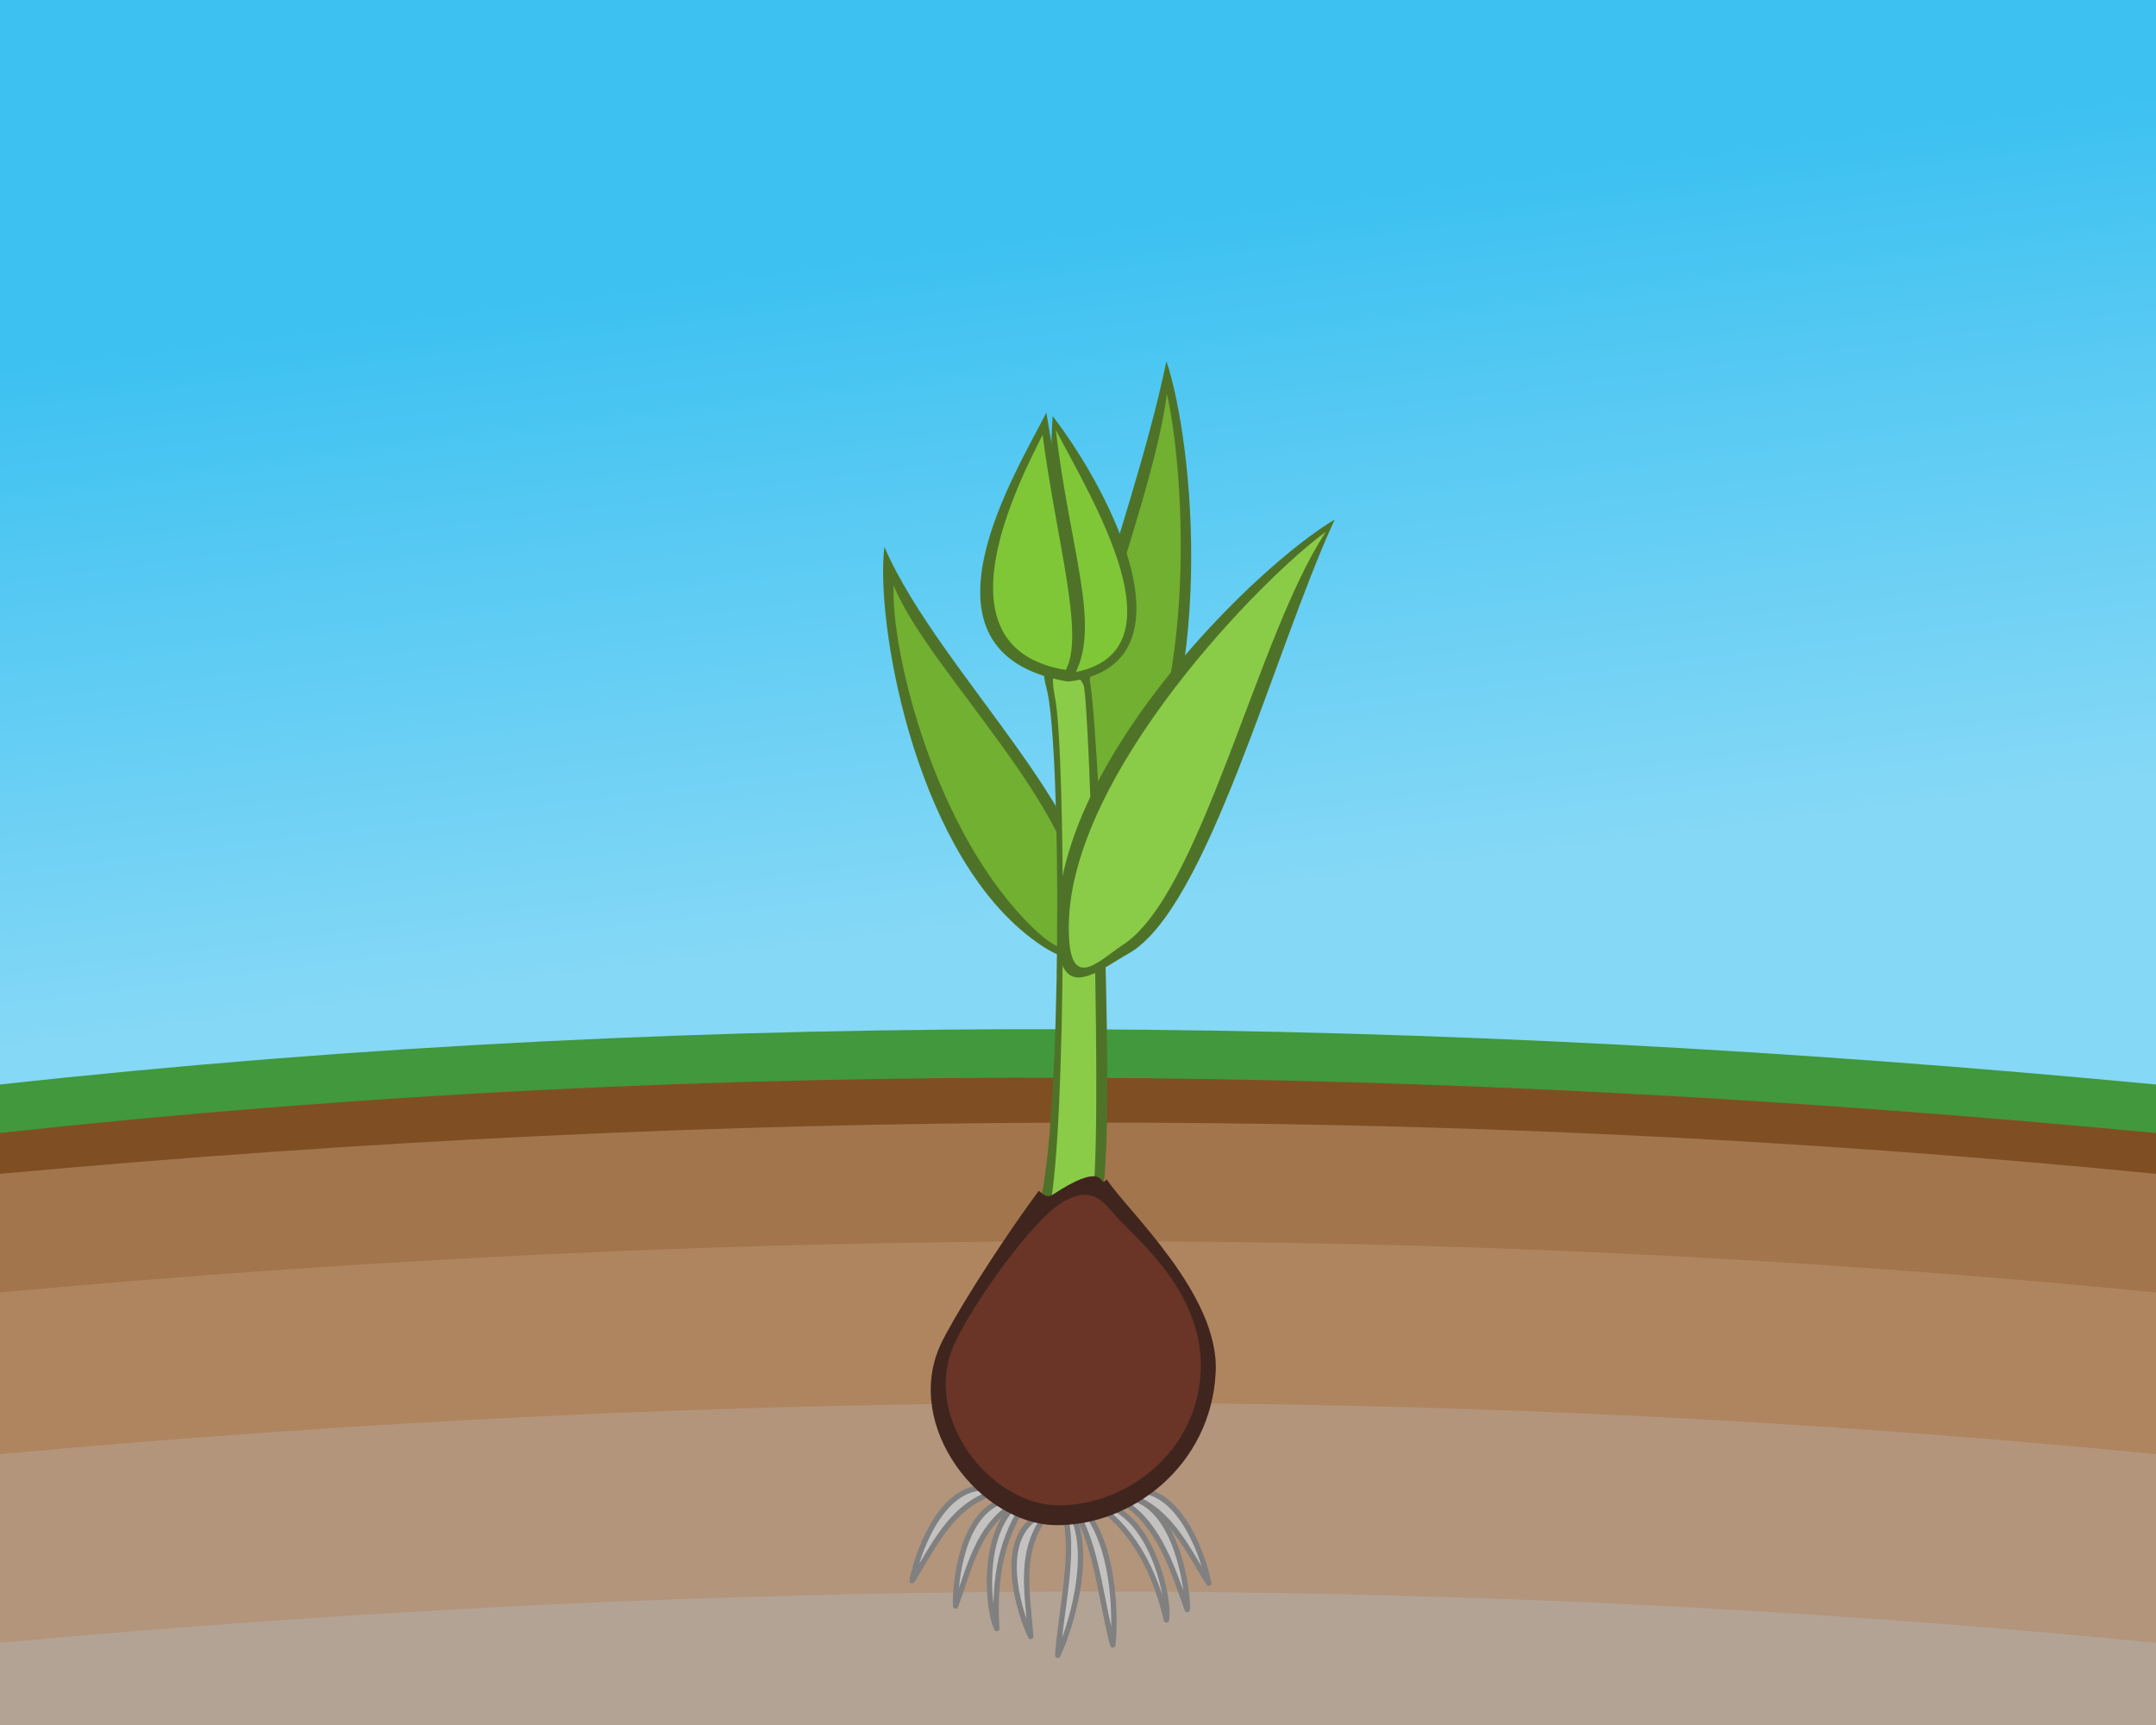 <svg xmlns:dc="http://purl.org/dc/elements/1.1/" xmlns:cc="http://creativecommons.org/ns#" xmlns:rdf="http://www.w3.org/1999/02/22-rdf-syntax-ns#" xmlns="http://www.w3.org/2000/svg" xmlns:xlink="http://www.w3.org/1999/xlink" width="800" height="640" viewBox="0 0 800 640" version="1.1" id="svg1038"><defs id="defs1032"><linearGradient id="linearGradient1625"><stop style="stop-color:#3cc1f1;stop-opacity:1" offset="0" id="stop1621"/><stop style="stop-color:#85d8f6;stop-opacity:1" offset="1" id="stop1623"/></linearGradient><linearGradient xlink:href="#linearGradient1625" id="linearGradient1627" x1="389.313" y1="83.194" x2="421.436" y2="335.853" gradientUnits="userSpaceOnUse"/></defs><rect style="fill:url(#linearGradient1627);fill-opacity:1;stroke:none;stroke-width:4;stroke-linecap:round;stroke-linejoin:round" id="rect1619" width="800" height="640" x="0" y="0"/><path id="rect1629-3" style="fill:#41983d;fill-opacity:1;stroke:none;stroke-width:2.294;stroke-linecap:round;stroke-linejoin:round" d="M0 402.372c267.026-29.338 533.643-25.32 800 0v25.146c-266.166-26.2-532.865-24.504-800 0z"/><path id="rect1629-6-7-5-3" style="fill:#b3a395;fill-opacity:1;stroke:none;stroke-width:2.294;stroke-linecap:round;stroke-linejoin:round" d="M0 602.372c267.026-29.338 533.643-25.32 800 0V640H0z"/><path id="rect1629-6-7-5" style="fill:#b3957c;fill-opacity:1;stroke:none;stroke-width:2.294;stroke-linecap:round;stroke-linejoin:round" d="M0 534.372c267.026-29.338 533.643-25.32 800 0v75.146c-266.166-26.2-532.865-24.504-800 0z"/><path id="rect1629-6-7" style="fill:#af8560;fill-opacity:1;stroke:none;stroke-width:2.294;stroke-linecap:round;stroke-linejoin:round" d="M0 474.372c267.026-29.338 533.643-25.32 800 0v65.146c-266.166-26.2-532.865-24.504-800 0z"/><path id="rect1629-6" style="fill:#a3754c;fill-opacity:1;stroke:none;stroke-width:2.294;stroke-linecap:round;stroke-linejoin:round" d="M0 430.372c267.026-29.338 533.643-25.32 800 0v49.146c-266.166-26.2-532.865-24.504-800 0z"/><path id="rect1629" style="fill:#7f4f23;fill-opacity:1;stroke:none;stroke-width:2.294;stroke-linecap:round;stroke-linejoin:round" d="M0 420.372c267.026-29.338 533.643-25.32 800 0v15.146c-266.166-26.2-532.865-24.504-800 0z"/><g id="layer2"><path style="fill:#c4c2c1;fill-opacity:1;stroke:gray;stroke-width:2;stroke-linecap:round;stroke-linejoin:round;stroke-miterlimit:4;stroke-dasharray:none;stroke-opacity:1" d="M399.407 565.84c4.989 16.972-3.496 41.311-6.915 48.298 1.05-15.29 5.5-33.899 3.47-47.994-1.242-8.634 1.773-3.518 3.445-.304z" id="path1808-2-1"/><path style="fill:#c4c2c1;fill-opacity:1;stroke:gray;stroke-width:2;stroke-linecap:round;stroke-linejoin:round;stroke-miterlimit:4;stroke-dasharray:none;stroke-opacity:1" d="M383.24 563.901c-13.163 10.337-4.21 36.264-.791 43.25-1.05-15.29-4.373-29.806 4.235-42.946 4.78-7.297-1.773-3.517-3.444-.304z" id="path1808-2"/><path style="fill:#c4c2c1;fill-opacity:1;stroke:gray;stroke-width:2;stroke-linecap:round;stroke-linejoin:round;stroke-miterlimit:4;stroke-dasharray:none;stroke-opacity:1" d="M372.904 556.64c-16.23 4.086-18.603 31.412-18.323 39.185 5.262-14.394 8.135-29.007 21.345-37.506 7.336-4.72-.188-3.935-3.022-1.679z" id="path1808"/><path style="fill:#c4c2c1;fill-opacity:1;stroke:gray;stroke-width:2;stroke-linecap:round;stroke-linejoin:round;stroke-miterlimit:4;stroke-dasharray:none;stroke-opacity:1" d="M364.581 551.994c-16.726.588-24.78 26.808-26.139 34.466 8.166-12.968 14.042-26.653 28.742-32.19 8.163-3.075.642-3.887-2.603-2.276z" id="path1808-6"/><path style="fill:#c4c2c1;fill-opacity:1;stroke:gray;stroke-width:2;stroke-linecap:round;stroke-linejoin:round;stroke-miterlimit:4;stroke-dasharray:none;stroke-opacity:1" d="M375.845 559.231c-11.61 11.719-9.387 38.01-5.969 44.997-1.05-15.29.805-31.553 9.413-44.693 4.78-7.297-1.773-3.517-3.444-.304z" id="path1808-2-9"/><path style="fill:#c4c2c1;fill-opacity:1;stroke:gray;stroke-width:2;stroke-linecap:round;stroke-linejoin:round;stroke-miterlimit:4;stroke-dasharray:none;stroke-opacity:1" d="M403.882 562.365c10.19 14.46 9.995 40.236 9.008 47.951-3.929-14.813-5.71-33.863-12.17-46.554-3.958-7.774.545-3.901 3.162-1.397z" id="path1808-2-1-2"/><path style="fill:#c4c2c1;fill-opacity:1;stroke:gray;stroke-width:2;stroke-linecap:round;stroke-linejoin:round;stroke-miterlimit:4;stroke-dasharray:none;stroke-opacity:1" d="M420.27 555.884c16.231 4.086 20.565 33.517 20.285 41.29-5.262-14.394-10.096-31.111-23.306-39.61-7.337-4.72.187-3.935 3.022-1.68z" id="path1808-0"/><path style="fill:#c4c2c1;fill-opacity:1;stroke:gray;stroke-width:2;stroke-linecap:round;stroke-linejoin:round;stroke-miterlimit:4;stroke-dasharray:none;stroke-opacity:1" d="M413.86 559.784c14.546 7.779 20.167 33.56 18.958 41.243-3.5-14.92-10.063-29.917-22.16-39.938-6.718-5.565.658-3.883 3.202-1.305z" id="path1808-2-9-7"/><path style="fill:#c4c2c1;fill-opacity:1;stroke:gray;stroke-width:2;stroke-linecap:round;stroke-linejoin:round;stroke-miterlimit:4;stroke-dasharray:none;stroke-opacity:1" d="M422.352 552.931c16.726.589 24.78 26.808 26.139 34.466-8.166-12.968-14.042-26.652-28.742-32.19-8.163-3.075-.642-3.886 2.603-2.276z" id="path1808-6-9"/><path style="fill:#4e7328;fill-opacity:1;stroke:none;stroke-width:2.29;stroke-linecap:round;stroke-linejoin:round;stroke-miterlimit:4;stroke-dasharray:none;stroke-opacity:1" d="M394.825 309.897c-11.226-31.757 24.442-110.918 37.993-175.896 10.381 31.471 18.688 121.997-14.296 175.254-18.83 30.402-18.85 14.354-23.697.642z" id="path1984-3-2"/><path style="fill:#4e7328;fill-opacity:1;stroke:none;stroke-width:2.034;stroke-linecap:round;stroke-linejoin:round;stroke-miterlimit:4;stroke-dasharray:none;stroke-opacity:1" d="M405.922 348.998c9.316-40.614-57.131-98.292-77.756-146.08-3.38 27.029 10.607 109.581 52.414 143.546 23.453 19.054 25.342 2.534 25.342 2.534z" id="path1984-3-6"/><path style="fill:#71b031;fill-opacity:1;stroke:none;stroke-width:2.005;stroke-linecap:round;stroke-linejoin:round;stroke-miterlimit:4;stroke-dasharray:none;stroke-opacity:1" d="M398.683 309.367c-10.242-33.116 28.546-117.737 34.296-163.18 6.449 27.304 13.366 121.613-23.208 165.207-16.674 19.874-8.245 8.847-11.088-2.027z" id="path1984-6"/><path style="fill:#71b031;fill-opacity:1;stroke:none;stroke-width:1.781;stroke-linecap:round;stroke-linejoin:round;stroke-miterlimit:4;stroke-dasharray:none;stroke-opacity:1" d="M400.898 343.946c4.474-39.005-56.172-94.075-69.302-126.777-1.096 24.838 15.504 92.402 51.987 127.352 17.917 17.165 17.315-.575 17.315-.575z" id="path1984-0"/><path style="fill:#4e7328;fill-opacity:1;stroke:none;stroke-width:2.298;stroke-linecap:round;stroke-linejoin:round;stroke-miterlimit:4;stroke-dasharray:none;stroke-opacity:1" d="M385.32 448.437c9-30.559 8.499-173.274 3.03-192.929-5.47-19.654 12.135-10.255 15.545-4.828 3.41 5.427 11.138 183.521 4.124 195.322-7.015 11.801-23.56 2.527-22.698 2.435z" id="path2124-6"/><path style="fill:#8acc48;fill-opacity:1;stroke:none;stroke-width:1.878;stroke-linecap:round;stroke-linejoin:round;stroke-miterlimit:4;stroke-dasharray:none;stroke-opacity:1" d="M389.434 448.499c6.426-30.011 5.995-170.237 2.059-189.557-3.927-19.279 8.248-10.077 10.566-4.744 2.318 5.332 7.57 180.314 2.802 191.909-4.767 11.595-16.013 2.483-15.427 2.392z" id="path2124"/><path style="fill:#4e7328;fill-opacity:1;stroke:none;stroke-width:2.284;stroke-linecap:round;stroke-linejoin:round;stroke-miterlimit:4;stroke-dasharray:none;stroke-opacity:1" d="M418.755 353.776c29.22-16.448 53.826-111.8 76.484-161.006-28.395 16.79-100.055 86.324-102.851 146.749-1.647 35.592 13.751 21.36 26.367 14.257z" id="path1984-3"/><path style="fill:#8acc48;fill-opacity:1;stroke:none;stroke-width:2;stroke-linecap:round;stroke-linejoin:round;stroke-miterlimit:4;stroke-dasharray:none;stroke-opacity:1" d="M416.193 350.845c29.366-18.115 50.434-115.67 75.799-153.536-22.707 16.246-94.482 88.928-95.397 145.657-.417 25.862 10.348 14.169 19.598 7.879z" id="path1984"/><path style="fill:#3f251e;fill-opacity:1;stroke:none;stroke-width:4.468;stroke-linecap:round;stroke-linejoin:round" d="M410.627 437.52c-2.903 3.853.46-5.844-14.208 2.174-7.334 4.01-6.61 5.723-10.97 2.115-16.844 22.817-32.75 48.97-36.498 57.194-13.867 30.429 14.957 66.555 42.877 66.853 27.92.298 57.643-21.97 59.273-56.876 1.347-28.85-32.978-59.88-40.474-71.46z" id="path1744-5"/><path style="fill:#6a3526;fill-opacity:1;stroke:none;stroke-width:4;stroke-linecap:round;stroke-linejoin:round" d="M414.801 452.019c-4.376-4.7-8.654-12.773-20.118-6.256-11.464 6.518-33.858 38.164-40.568 52.888-12.414 27.242 13.39 59.584 38.386 59.85 24.995.267 52.414-19.641 53.065-50.918.58-27.865-22.892-47.11-30.765-55.564z" id="path1744"/><path style="fill:#4e7328;fill-opacity:1;stroke:none;stroke-width:2.705;stroke-linecap:round;stroke-linejoin:round;stroke-miterlimit:4;stroke-dasharray:none;stroke-opacity:1" d="M396.563 252.88c48.08-6.191 16.277-69.673-5.969-98.494-3.165 46.768 9.348 84.001 5.969 98.495z" id="path2172-1"/><path style="fill:#7fc737;fill-opacity:1;stroke:none;stroke-width:2.255;stroke-linecap:round;stroke-linejoin:round;stroke-miterlimit:4;stroke-dasharray:none;stroke-opacity:1" d="M399.18 249.337c40.492-8.217 5.973-64.123-7.422-89.836 5.202 44.122 16.437 71.597 7.422 89.836z" id="path2172"/><path style="fill:#4e7328;fill-opacity:1;stroke:none;stroke-width:2.705;stroke-linecap:round;stroke-linejoin:round;stroke-miterlimit:4;stroke-dasharray:none;stroke-opacity:1" d="M395.688 252.784c-60.706-10.706-18.31-78.02-7.437-99.702 7.389 44.058 18.113 101.584 7.437 99.702z" id="path2172-1-8"/><path style="fill:#7fc737;fill-opacity:1;stroke:none;stroke-width:2.255;stroke-linecap:round;stroke-linejoin:round;stroke-miterlimit:4;stroke-dasharray:none;stroke-opacity:1" d="M395.456 248.556c-49.807-8.14-16.953-70.476-8.595-87.219 5.11 39.149 15.728 74.202 8.595 87.219z" id="path2172-7"/></g></svg>